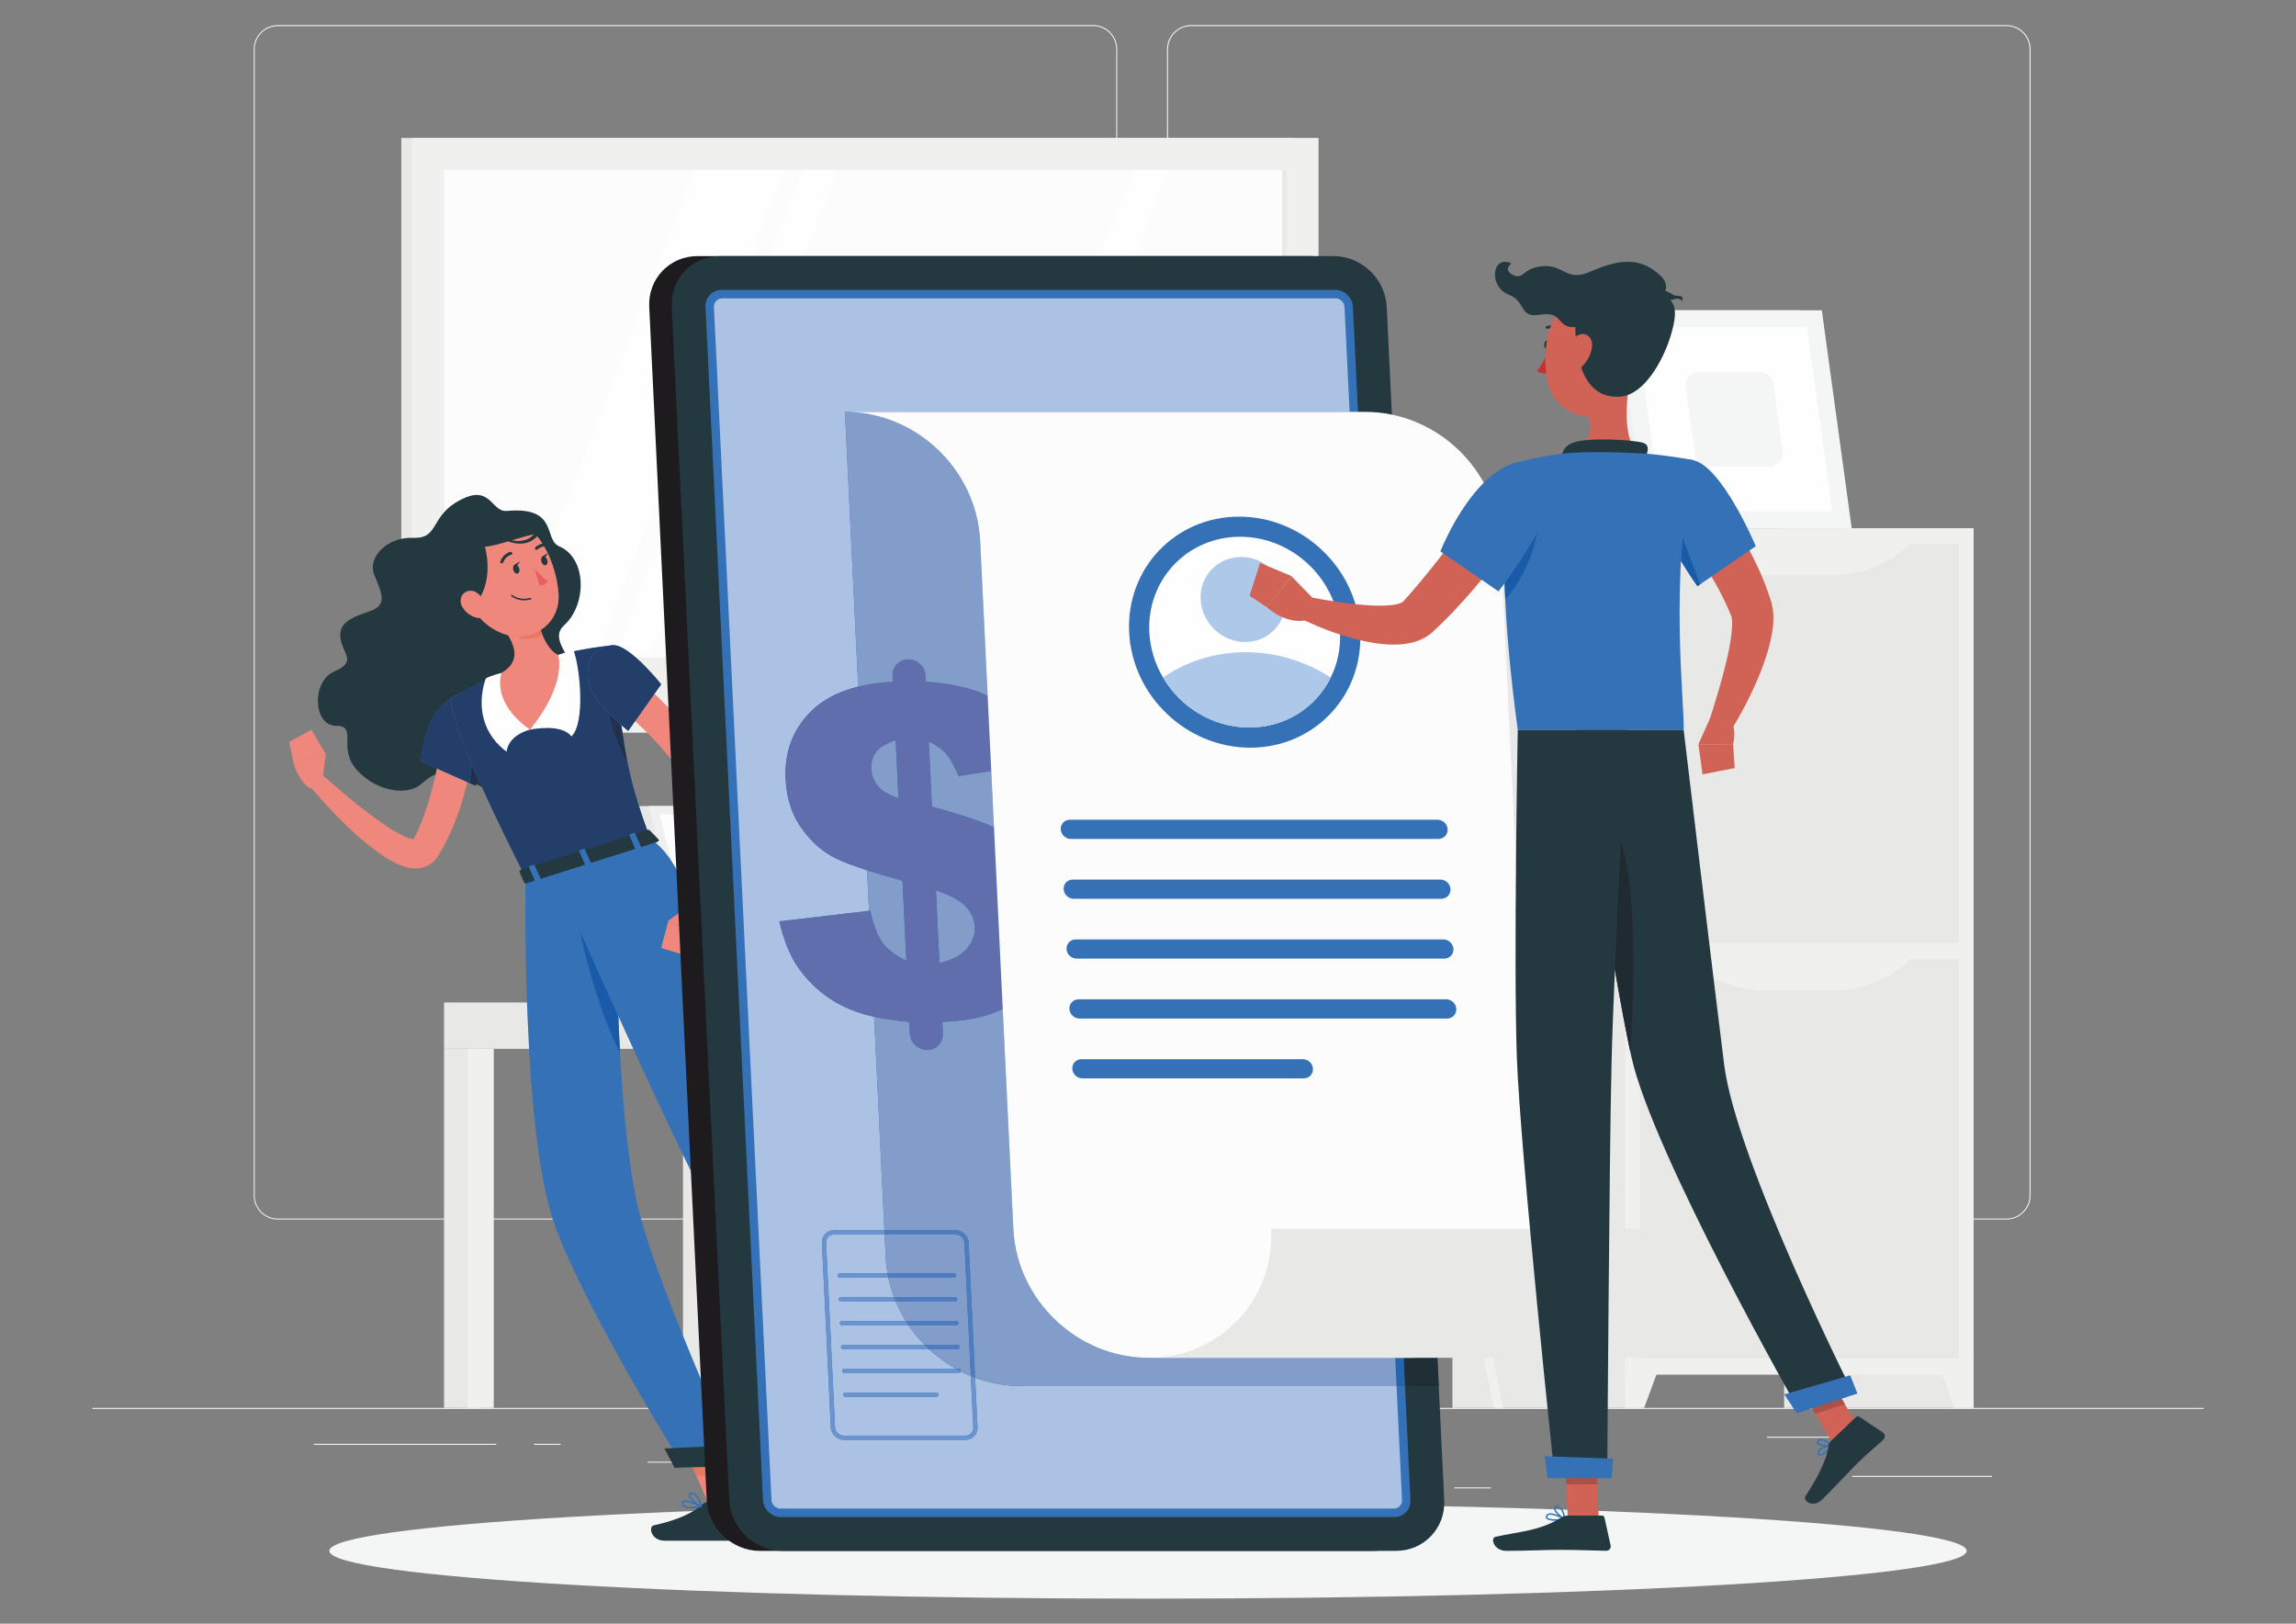 <?xml version="1.0" encoding="UTF-8"?>
<!DOCTYPE svg PUBLIC "-//W3C//DTD SVG 1.1//EN" "http://www.w3.org/Graphics/SVG/1.1/DTD/svg11.dtd">
<!-- Creator: CorelDRAW X7 -->
<svg xmlns="http://www.w3.org/2000/svg" xml:space="preserve" width="297mm" height="210mm" version="1.1" style="shape-rendering:geometricPrecision; text-rendering:geometricPrecision; image-rendering:optimizeQuality; fill-rule:evenodd; clip-rule:evenodd"
viewBox="0 0 29700 21000"
 xmlns:xlink="http://www.w3.org/1999/xlink">
 <rect x="0" y="0" width="29700" height="21000" fill="#808080" stroke="none"/>
 <defs>
  <style type="text/css">
   <![CDATA[
    .fil4 {fill:#FEFEFE;fill-rule:nonzero}
    .fil6 {fill:#EF877C;fill-rule:nonzero}
    .fil14 {fill:#EA5F5D;fill-rule:nonzero}
    .fil5 {fill:#FBFCFB;fill-rule:nonzero}
    .fil7 {fill:#E87763;fill-rule:nonzero}
    .fil3 {fill:#F4F6F5;fill-rule:nonzero}
    .fil2 {fill:#F0F1EF;fill-rule:nonzero}
    .fil0 {fill:#ECEDEC;fill-rule:nonzero}
    .fil1 {fill:#E8E8E7;fill-rule:nonzero}
    .fil25 {fill:#D06355;fill-rule:nonzero}
    .fil29 {fill:#C13231;fill-rule:nonzero}
    .fil26 {fill:#CCCDCB;fill-rule:nonzero}
    .fil27 {fill:#AB5147;fill-rule:nonzero}
    .fil28 {fill:#BBBBB9;fill-rule:nonzero}
    .fil24 {fill:#ADC8E8;fill-rule:nonzero}
    .fil31 {fill:#AAABAA;fill-rule:nonzero}
    .fil16 {fill:#ACC2E5;fill-rule:nonzero}
    .fil30 {fill:#A5A5A3;fill-rule:nonzero}
    .fil22 {fill:#829DC9;fill-rule:nonzero}
    .fil20 {fill:#829DC9;fill-rule:nonzero}
    .fil17 {fill:#6994CD;fill-rule:nonzero}
    .fil21 {fill:#4F7CBE;fill-rule:nonzero}
    .fil9 {fill:#3571B7;fill-rule:nonzero}
    .fil19 {fill:#2664AE;fill-rule:nonzero}
    .fil8 {fill:#243840;fill-rule:nonzero}
    .fil32 {fill:#202B31;fill-rule:nonzero}
    .fil12 {fill:#202F36;fill-rule:nonzero}
    .fil15 {fill:#1E1B1E;fill-rule:nonzero}
    .fil23 {fill:#1C5DA9;fill-rule:nonzero}
    .fil13 {fill:#195BA8;fill-rule:nonzero}
    .fil10 {fill:#223E69;fill-rule:nonzero}
    .fil11 {fill:#22304D;fill-rule:nonzero}
    .fil18 {fill:#616EAD;fill-rule:nonzero}
   ]]>
  </style>
 </defs>
 <g id="Layer_x0020_1">
  <g id="_2122371704544">
   <polygon class="fil0" points="1195,18223 28505,18223 28505,18209 1195,18209 "/>
   <polygon class="fil0" points="23960,19102 25769,19102 25769,19088 23960,19088 "/>
   <polygon class="fil0" points="18812,19250 19286,19250 19286,19237 18812,19237 "/>
   <polygon class="fil0" points="22857,18595 23905,18595 23905,18581 22857,18581 "/>
   <polygon class="fil0" points="4060,18687 6419,18687 6419,18673 4060,18673 "/>
   <polygon class="fil0" points="6906,18687 7252,18687 7252,18673 6906,18673 "/>
   <polygon class="fil0" points="8376,18917 13492,18917 13492,18904 8376,18904 "/>
   <path class="fil0" d="M3593 338c-164,0 -298,133 -298,298l0 14825c0,165 134,299 298,299l10548 0c164,0 298,-134 298,-299l0 -14825c0,-165 -134,-298 -298,-298l-10548 0zm10548 15435l-10548 0c-171,0 -311,-140 -311,-312l0 -14825c0,-172 140,-312 311,-312l10548 0c172,0 311,140 311,312l0 14825c0,172 -139,312 -311,312z"/>
   <path class="fil0" d="M15408 338c-165,0 -298,133 -298,298l0 14825c0,165 133,299 298,299l10547 0c164,0 298,-134 298,-299l0 -14825c0,-165 -134,-298 -298,-298l-10547 0zm10547 15435l-10547 0c-172,0 -312,-140 -312,-312l0 -14825c0,-172 140,-312 312,-312l10547 0c172,0 312,140 312,312l0 14825c0,172 -140,312 -312,312z"/>
   <polygon class="fil1" points="20803,6833 21577,6833 21577,4424 20803,4424 "/>
   <polygon class="fil2" points="23675,6833 21107,6833 20719,4013 23287,4013 "/>
   <polygon class="fil3" points="23953,6833 21301,6833 20913,4013 23566,4013 "/>
   <polygon class="fil4" points="21492,6611 21166,4235 23374,4235 23701,6611 "/>
   <path class="fil3" d="M21929 5891l-123 -891c-14,-100 64,-189 165,-189l802 0c83,0 153,61 165,143l122 892c14,100 -64,189 -164,189l-803 0c-83,0 -153,-61 -164,-144z"/>
   <polygon class="fil1" points="5191,8920 16759,8920 16759,1784 5191,1784 "/>
   <polygon class="fil2" points="5329,8920 17056,8920 17056,1784 5329,1784 "/>
   <polygon class="fil1" points="5191,9473 16759,9473 16759,8920 5191,8920 "/>
   <polygon class="fil2" points="5825,9473 17551,9473 17551,8920 5825,8920 "/>
   <polygon class="fil5" points="5746,8504 16640,8504 16640,2200 5746,2200 "/>
   <polygon class="fil4" points="6545,8504 8987,2200 10140,2200 7698,8504 "/>
   <polygon class="fil4" points="7946,8504 10388,2200 10837,2200 8395,8504 "/>
   <polygon class="fil4" points="12218,8504 14660,2200 15110,2200 12668,8504 "/>
   <polygon class="fil1" points="16587,8504 16640,8504 16640,2200 16587,2200 "/>
   <polygon class="fil1" points="23079,18209 25529,18209 25529,6833 23079,6833 "/>
   <polygon class="fil2" points="25282,18209 25529,18209 25529,17509 25024,17509 "/>
   <polygon class="fil1" points="18788,18209 21237,18209 21237,6833 18788,6833 "/>
   <polygon class="fil2" points="21022,17779 25529,17779 25529,6833 21022,6833 "/>
   <polygon class="fil2" points="21268,18209 21022,18209 21022,17509 21526,17509 "/>
   <polygon class="fil1" points="21213,12197 25337,12197 25337,7033 21213,7033 "/>
   <path class="fil2" d="M23722 7435l-893 0c-388,0 -759,-159 -1026,-441l2945 0c-267,282 -638,441 -1026,441z"/>
   <polygon class="fil1" points="21213,17570 25337,17570 25337,12406 21213,12406 "/>
   <path class="fil2" d="M23722 12808l-893 0c-388,0 -759,-159 -1026,-441l2945 0c-267,282 -638,441 -1026,441z"/>
   <polygon class="fil1" points="8268,10425 12344,10425 12935,12832 8859,12832 "/>
   <polygon class="fil1" points="8859,12832 8875,12965 12952,12965 12935,12832 "/>
   <polygon class="fil2" points="8394,10425 12470,10425 13060,12832 8984,12832 "/>
   <polygon class="fil4" points="9070,12722 8534,10535 12383,10535 12920,12722 "/>
   <polygon class="fil2" points="10046,12832 10063,12965 14551,12965 14535,12832 "/>
   <polygon class="fil1" points="15087,18209 15576,18209 15576,12965 15087,12965 "/>
   <polygon class="fil2" points="15391,18209 15730,18209 15730,12965 15391,12965 "/>
   <polygon class="fil2" points="9542,13565 15835,13565 15835,12965 9542,12965 "/>
   <polygon class="fil1" points="8835,18209 9324,18209 9324,13565 8835,13565 "/>
   <polygon class="fil2" points="9138,18209 9478,18209 9478,13565 9138,13565 "/>
   <polygon class="fil1" points="5744,18209 6233,18209 6233,13565 5744,13565 "/>
   <polygon class="fil2" points="6048,18209 6387,18209 6387,13565 6048,13565 "/>
   <polygon class="fil1" points="11996,18209 12485,18209 12485,13565 11996,13565 "/>
   <polygon class="fil2" points="12300,18209 12639,18209 12639,13565 12300,13565 "/>
   <polygon class="fil1" points="5744,13565 9542,13565 9542,12965 5744,12965 "/>
   <path class="fil2" d="M17163 18209l-119 0 -340 -1673 -59 -294 -371 -1824 -1420 0 -770 3791 -119 0 785 -3860c5,-28 29,-47 57,-47l1515 0c27,0 51,19 57,47l325 1601 60 293 399 1966z"/>
   <path class="fil2" d="M19443 18209l-119 0 -770 -3791 -1420 0 -370 1825 -60 293 -340 1673 -119 0 400 -1967 59 -292 325 -1601c6,-28 30,-47 57,-47l1516 0c28,0 51,19 57,47l784 3860z"/>
   <path class="fil2" d="M15942 14360l2610 0c498,0 774,-339 915,-896l69 -319c57,-263 -40,-541 -261,-693 -108,-73 -237,-116 -377,-116l-1636 0c-339,0 -429,80 -663,591 -234,510 -657,1433 -657,1433z"/>
   <path class="fil2" d="M14811 13860l2554 0 0 500 -2781 0c-72,0 -130,-58 -130,-130l0 -12c0,-198 160,-358 357,-358z"/>
   <path class="fil3" d="M25440 20058c0,341 -4741,618 -10590,618 -5849,0 -10590,-277 -10590,-618 0,-342 4741,-619 10590,-619 5849,0 10590,277 10590,619z"/>
   <polygon class="fil6" points="12285,18310 11935,18536 11301,17799 11651,17573 "/>
   <polygon class="fil6" points="9613,19512 9211,19552 8793,18596 9195,18556 "/>
   <polygon class="fil7" points="9127,19089 9009,19089 8945,18943 9120,18938 "/>
   <path class="fil8" d="M6560 6608c-84,8 -134,-47 -190,-103 -77,-77 -165,-154 -372,-60 -451,206 -299,524 -651,511 -352,-14 -589,261 -510,467 79,205 200,398 -49,480 -248,83 -418,156 -382,362 36,206 212,290 -85,421 -297,131 -267,701 24,701 292,1 12,285 273,573 261,288 659,330 824,185 166,-144 350,-260 662,-41 311,218 838,273 814,-73 -24,-346 -326,-573 -41,-754 284,-180 655,-269 539,-620 -74,-221 -297,-408 -117,-572 293,-265 294,-866 -64,-1018 -208,-89 -8,-519 -675,-459z"/>
   <path class="fil6" d="M6171 9307c-9,162 -30,310 -55,464 -25,152 -58,303 -98,453 -39,150 -88,299 -148,445 -30,74 -64,146 -100,218 -18,36 -37,71 -58,107 -9,17 -20,35 -31,52l-16 26c-9,14 -21,33 -35,49 -28,32 -68,61 -108,80 -41,19 -82,27 -118,30 -73,5 -129,-9 -177,-24 -97,-32 -170,-74 -241,-118 -138,-89 -258,-187 -373,-289 -227,-207 -433,-424 -626,-659l153 -145c109,96 221,194 333,287 112,94 226,186 342,271 115,85 232,168 350,231 58,31 117,57 164,67 22,6 41,5 42,4 1,-1 -3,0 -11,2 -7,2 -15,10 -20,14l-2 2 -1 1 12 -22c8,-15 17,-29 24,-45 15,-30 30,-60 44,-91 28,-63 54,-126 76,-192 46,-131 84,-267 118,-404 34,-138 60,-279 83,-420 23,-139 41,-286 53,-420l424 26z"/>
   <path class="fil9" d="M6489 9359c-22,132 -132,381 -220,568 -65,134 -117,235 -117,235l-77 -34 -633 -282c48,-341 126,-712 503,-877 236,-104 582,154 544,390z"/>
   <path class="fil10" d="M6075 10128l0 0 -29 -13 -395 -176 -209 -93c48,-341 126,-712 503,-877 1,-1 1,-1 2,-1 -65,35 -104,57 -104,57 0,0 -8,6 -8,39 0,72 37,274 272,826 -17,83 -27,170 -32,238z"/>
   <path class="fil11" d="M6152 10162l-77 -34c5,-68 15,-155 32,-238 26,61 54,125 84,194 -12,24 -22,44 -29,58 -7,13 -10,20 -10,20z"/>
   <path class="fil6" d="M4165 10120l50 -368 -413 135c0,0 66,223 213,314l150 -81z"/>
   <polygon class="fil6" points="4028,9438 3740,9596 3802,9887 4215,9752 "/>
   <path class="fil8" d="M11806 18425l380 -272c13,-10 31,-8 43,4l259 269c27,28 21,77 -11,99 -134,93 -204,131 -371,250 -102,74 -319,252 -460,354 -139,99 -250,-33 -200,-88 224,-247 283,-415 318,-554 7,-25 22,-47 42,-62z"/>
   <path class="fil8" d="M9158 19427l493 0c18,0 34,13 39,30l107 391c11,40 -18,77 -60,78 -174,1 -256,1 -473,1 -133,0 -479,0 -663,0 -180,0 -218,-183 -143,-199 334,-74 527,-176 630,-274 19,-17 44,-27 70,-27z"/>
   <path class="fil9" d="M8408 10839c-311,98 -972,307 -1610,509 -1114,-2206 -955,-2323 -955,-2323 0,0 257,-146 524,-269 41,-18 82,-36 122,-53 232,-98 456,-159 731,-232 37,-10 73,-19 110,-27 313,-72 602,-99 602,-99 24,305 48,564 75,788 34,293 70,527 111,730 77,377 169,644 290,976z"/>
   <path class="fil10" d="M6798 11348c-270,-535 -466,-947 -607,-1264 -30,-69 -58,-133 -84,-194 -235,-552 -272,-754 -272,-826 0,-33 8,-39 8,-39 0,0 257,-146 524,-269 41,-18 82,-36 122,-53 0,0 0,0 0,0 -4,10 -141,373 366,734 491,-604 365,-966 365,-966 0,0 0,0 0,0 37,-10 73,-19 110,-27 230,-53 448,-82 547,-93 -193,33 -274,191 -274,368 0,29 2,57 6,86 18,130 141,287 262,413 44,224 144,498 247,645l0 0c-29,-143 -55,-301 -81,-485l0 0c26,184 52,342 81,485 77,377 169,644 290,976 -12,3 -23,7 -36,11 -323,102 -959,303 -1574,498zm1134 -3003c0,0 0,0 0,0l0 0c0,0 0,0 0,0z"/>
   <path class="fil11" d="M8118 9863c-103,-147 -203,-421 -247,-645 60,63 120,119 166,160 26,184 52,342 81,485z"/>
   <path class="fil4" d="M6855 9437c0,0 406,-88 537,88 179,-176 115,-865 29,-1111 -68,6 -201,57 -201,57l-286 443 -79 523z"/>
   <path class="fil4" d="M6855 9437c0,0 -275,62 -302,285 -381,-285 -356,-702 -269,-947 62,-38 205,-72 205,-72l287 315 79 419z"/>
   <path class="fil6" d="M6949 8006c52,201 137,400 271,465 0,0 126,362 -365,966 -515,-366 -366,-735 -366,-735 243,-145 175,-338 71,-506l143 -229c63,-101 216,-77 246,39z"/>
   <path class="fil12" d="M6657 8041c0,0 0,0 0,0l0 0 45 -74c11,-17 24,-30 39,-40 -15,10 -28,23 -38,40l-46 74zm300 -3c-3,-11 -6,-22 -8,-32 -11,-40 -36,-69 -67,-86 31,16 56,46 67,86 2,10 5,21 8,32z"/>
   <path class="fil7" d="M6810 8264c-86,0 -151,-32 -148,-114 1,-20 -2,-60 -5,-109l46 -74c10,-17 23,-30 38,-40 23,-16 49,-23 76,-23 22,0 45,5 65,16 31,17 56,46 67,86 2,10 5,21 8,32 17,62 38,123 62,180 -69,29 -145,46 -209,46z"/>
   <path class="fil6" d="M5961 7456c141,388 193,555 453,698 390,216 835,-43 812,-465 -21,-380 -249,-950 -682,-992 -427,-41 -725,372 -583,759z"/>
   <path class="fil8" d="M6621 6988c106,-32 208,-63 284,-76 -33,43 -131,110 -284,76zm344 -114c-133,-128 -272,-277 -541,-248 -296,32 -413,211 -413,211l-254 557c0,0 158,716 418,382 150,-193 156,-485 98,-704 83,-8 192,-38 301,-70 120,45 255,45 355,-47 22,-20 38,-36 50,-48l9 -11c31,-38 6,-33 -23,-22z"/>
   <path class="fil6" d="M5980 7850c43,74 116,122 184,139 103,26 151,-67 120,-162 -27,-86 -114,-203 -216,-186 -100,16 -137,125 -88,209z"/>
   <path class="fil9" d="M6798 11348c0,0 -57,3299 376,4491 416,1143 1654,3107 1654,3107l717 -19c0,0 -1140,-2486 -1327,-3470 -310,-1632 -241,-4482 -241,-4482l-1179 373z"/>
   <path class="fil13" d="M8020 13616c-225,-432 -428,-1126 -522,-1588 141,316 314,702 500,1112 6,157 13,316 22,476zm-386 -2529l1 -3 341 -109c0,0 0,1 0,2l-342 110z"/>
   <polygon class="fil8" points="8726,18983 9613,18960 9561,18688 8594,18734 "/>
   <path class="fil9" d="M7151 11242c0,0 1119,2561 1843,4019 585,1177 2403,2757 2403,2757l499 -346c0,0 -1368,-1871 -1772,-2669 -1292,-2556 -973,-3609 -1716,-4164l-1257 403z"/>
   <polygon class="fil8" points="11425,18183 12010,17767 11877,17511 11234,17998 "/>
   <path class="fil8" d="M8402 10737l118 121c9,9 -1,25 -19,31l-1688 534c-15,5 -29,1 -33,-8l-60 -139c-4,-10 6,-22 22,-27l1630 -516c12,-4 24,-2 30,4z"/>
   <path class="fil9" d="M8241 10988l43 -13c9,-3 14,-10 12,-15l-80 -181c-2,-5 -11,-7 -20,-4l-44 13c-8,3 -14,10 -11,15l79 181c3,5 12,7 21,4z"/>
   <path class="fil9" d="M6940 11400l44 -14c9,-3 14,-9 12,-15l-80 -180c-2,-6 -12,-8 -20,-5l-44 14c-9,3 -14,9 -11,14l79 181c3,5 12,7 20,5z"/>
   <path class="fil9" d="M7590 11194l44 -14c9,-3 14,-9 12,-14l-80 -181c-2,-5 -11,-7 -20,-5l-44 14c-8,3 -14,9 -11,15l79 180c3,6 12,8 20,5z"/>
   <path class="fil8" d="M6640 7372c10,32 34,53 55,46 21,-6 31,-37 21,-69 -10,-32 -34,-53 -55,-47 -21,6 -31,37 -21,70z"/>
   <path class="fil8" d="M7003 7263c10,33 35,53 56,47 21,-6 30,-37 20,-69 -9,-32 -34,-53 -55,-47 -21,6 -30,37 -21,69z"/>
   <path class="fil8" d="M7015 7198l71 -45c0,0 -22,72 -71,45z"/>
   <path class="fil14" d="M6913 7347c0,0 95,122 175,171 -30,52 -108,55 -108,55l-67 -226z"/>
   <path class="fil8" d="M6871 7749l3 -10c-1,-5 -7,-8 -12,-7 -140,42 -236,-37 -237,-38l-14 2 1 13c4,4 105,87 256,42l3 -2z"/>
   <path class="fil8" d="M6503 7283l6 -8c30,-82 101,-99 102,-99 10,-2 17,-13 15,-24 -3,-10 -13,-17 -24,-14 -4,0 -92,21 -130,123 -4,10 1,22 11,26 7,2 14,1 20,-4z"/>
   <path class="fil8" d="M7114 7057l1 -3c2,-11 -5,-21 -16,-23 -107,-21 -171,44 -173,47 -8,7 -8,20 0,27 8,8 20,8 28,0 2,-2 53,-52 138,-36 9,2 18,-3 22,-12z"/>
   <path class="fil6" d="M8177 8730c65,49 120,94 177,144 55,49 110,98 164,149 107,103 209,210 307,323 97,112 188,231 272,356 22,31 41,64 61,96 21,31 40,64 59,97 18,34 37,65 56,102l29 61 23 61c57,164 70,325 70,480 -3,155 -20,305 -49,451 -28,147 -65,289 -107,429 -46,140 -93,276 -155,412l-197 -73c34,-131 66,-269 90,-404 26,-136 47,-272 59,-408 12,-135 17,-269 9,-399 -4,-64 -12,-127 -23,-187 -13,-60 -30,-117 -50,-169l-16 -38 -19 -34c-15,-25 -35,-55 -52,-82 -17,-29 -36,-56 -56,-83 -19,-27 -37,-55 -58,-81 -80,-107 -169,-209 -259,-310 -91,-100 -188,-196 -288,-289 -49,-46 -100,-92 -151,-137 -51,-43 -105,-90 -152,-128l256 -339z"/>
   <path class="fil6" d="M8947 11688l-300 219 385 202c0,0 114,-202 77,-371l-162 -50z"/>
   <polygon class="fil6" points="8552,12260 8866,12357 9032,12109 8647,11907 "/>
   <path class="fil9" d="M7932 8345c210,-10 621,505 621,505l-427 603c0,0 -480,-381 -517,-648 -32,-227 57,-448 323,-460z"/>
   <path class="fil10" d="M8126 9453c0,0 -36,-28 -89,-75 -46,-41 -106,-97 -166,-160 -121,-126 -244,-283 -262,-413 -4,-29 -6,-57 -6,-86 0,-193 97,-364 329,-374 2,0 4,0 6,0 211,0 615,505 615,505l-50 70 -38 53 -249 353 -90 127z"/>
   <path class="fil9" d="M11782 18496c-60,5 -139,19 -153,43 -2,3 -3,7 0,15 8,13 17,21 29,22 28,4 74,-26 124,-80zm-120 100l-6 0c-19,-2 -34,-13 -44,-33 -8,-15 -4,-27 0,-34 26,-46 176,-53 193,-54l10 5 -2 11c-35,40 -99,105 -151,105z"/>
   <path class="fil9" d="M11675 18391c-9,0 -16,3 -23,9 -9,8 -8,15 -6,19 12,26 90,54 140,56 -25,-31 -72,-80 -107,-84l-4 0zm121 104c-51,0 -150,-28 -168,-68 -4,-8 -7,-25 11,-42 12,-10 26,-15 42,-13 60,6 130,103 133,107l1 10 -8 6 -11 0z"/>
   <path class="fil9" d="M8861 19424c-9,0 -16,1 -20,4 -2,1 -4,4 -4,9 1,14 7,25 18,33 29,22 97,25 185,9 -61,-27 -140,-55 -179,-55zm78 85c-38,0 -74,-6 -96,-23 -16,-12 -24,-28 -25,-48 -1,-14 6,-22 12,-26 45,-31 213,46 246,61l6 10 -8 9c-36,8 -87,17 -135,17z"/>
   <path class="fil9" d="M8949 19325l-6 1c-11,1 -16,4 -17,9 -4,27 74,98 131,129 -13,-43 -49,-139 -108,-139zm123 167l-4 -1c-56,-23 -168,-112 -161,-159 1,-10 8,-23 33,-26 98,-12 140,166 141,174l-3 10 -6 2z"/>
   <path class="fil8" d="M6652 7307l71 -46c0,0 -22,72 -71,46z"/>
   <path class="fil15" d="M16960 3312l-7938 0c-361,0 -641,295 -624,656l744 15434c17,361 327,656 687,656l7938 0c361,0 642,-295 624,-656l-744 -15434c-17,-361 -326,-656 -687,-656z"/>
   <path class="fil8" d="M17251 3312l-7938 0c-360,0 -641,295 -624,656l744 15434c18,361 327,656 687,656l7939 0c360,0 641,-295 623,-656l-744 -15434c-17,-361 -326,-656 -687,-656z"/>
   <path class="fil9" d="M10099 19621c-118,0 -223,-100 -229,-219l-744 -15434c-6,-119 90,-219 208,-219l7938 0c119,0 224,100 229,219l744 15434c6,119 -89,219 -207,219l-7939 0z"/>
   <path class="fil16" d="M18032 19511l-7938 0c-58,0 -112,-51 -114,-109l-745 -15434c-2,-58 46,-109 104,-109l7939 0c58,0 111,51 114,109l66 1359 -1118 0c-1,0 -3,0 -4,0l-5406 0 0 0 171 3553c-259,64 -464,172 -616,326 -232,233 -339,523 -323,870 13,254 83,469 213,646 129,177 278,305 447,385 95,45 226,94 394,149l25 524 -1160 136c45,195 106,361 182,498 77,138 183,266 319,385 135,119 294,212 475,279 75,28 158,52 250,72l133 2761 -653 0c-43,0 -83,17 -113,48 -29,31 -44,72 -42,115l115 2388c4,88 80,160 168,160l1575 0c43,0 83,-17 113,-48 29,-30 44,-71 42,-115l-31 -639c186,68 385,106 592,106l4859 0 71 1476c3,58 -46,109 -104,109zm-5542 -943l-1575 0c-60,0 -111,-49 -113,-109l-116 -2387c-1,-29 9,-55 28,-75 19,-20 45,-31 73,-31l656 0 14 292c3,71 11,141 23,210l-619 0c-15,0 -27,12 -27,27 0,15 12,28 27,28l630 0c18,87 43,172 73,254l-688 0c-15,0 -27,12 -27,27 0,15 12,27 27,27l710 0c37,89 80,173 130,254l-825 0c-15,0 -28,12 -28,28 0,15 13,27 28,27l861 0c61,91 130,176 207,254l-1053 0c-15,0 -28,12 -28,27 0,15 13,27 28,27l1108 0c105,98 221,184 346,254l-1439 0c-16,0 -28,13 -28,28 0,15 12,27 28,27l1480 0c12,0 22,-8 26,-19 43,22 87,42 131,60l32 664c2,28 -8,55 -27,75 -19,20 -45,31 -73,31zm-1555 -557c-15,0 -27,12 -27,27 0,15 12,28 27,28l1177 0c15,0 28,-13 28,-28 0,-15 -13,-27 -28,-27l-1177 0z"/>
   <path class="fil17" d="M12490 18622l-1575 0c-88,0 -164,-72 -168,-160l-115 -2388c-2,-43 13,-84 42,-115 30,-31 70,-48 113,-48l653 0 3 55 -656 0c-28,0 -54,11 -73,31 -19,20 -29,46 -28,75l116 2387c2,60 53,109 113,109l1575 0c28,0 54,-11 73,-31 19,-20 29,-47 27,-75l-32 -664c19,8 37,15 56,22l31 639c2,44 -13,85 -42,115 -30,31 -70,48 -113,48z"/>
   <path class="fil17" d="M11491 16523l-630 0c-15,0 -27,-13 -27,-28 0,-15 12,-27 27,-27l619 0c3,18 7,37 11,55z"/>
   <path class="fil17" d="M11586 16831l-710 0c-15,0 -27,-12 -27,-27 0,-15 12,-27 27,-27l688 0c7,18 14,36 22,54z"/>
   <path class="fil17" d="M11752 17140l-861 0c-15,0 -28,-12 -28,-27 0,-16 13,-28 28,-28l825 0c12,19 24,37 36,55z"/>
   <path class="fil17" d="M12014 17448l-1108 0c-15,0 -28,-12 -28,-27 0,-15 13,-27 28,-27l1053 0c18,18 36,37 55,54z"/>
   <path class="fil17" d="M12401 17757l-1480 0c-16,0 -28,-12 -28,-27 0,-15 12,-28 28,-28l1439 0c22,13 45,25 67,36 -4,11 -14,19 -26,19z"/>
   <path class="fil17" d="M12112 18066l-1177 0c-15,0 -27,-13 -27,-28 0,-15 12,-27 27,-27l1177 0c15,0 28,12 28,27 0,15 -13,28 -28,28z"/>
   <path class="fil18" d="M11307 13150c-92,-20 -175,-44 -250,-72 -181,-67 -340,-160 -475,-279 -136,-119 -242,-247 -319,-385 -76,-137 -137,-303 -182,-498l1160 -136 66 1370zm-91 -1894c-168,-55 -299,-104 -394,-149 -169,-80 -318,-208 -447,-385 -130,-177 -200,-392 -213,-646 -16,-347 91,-637 323,-870 152,-154 357,-262 616,-326l115 2376z"/>
   <path class="fil12" d="M18611 17926l-437 0 -17 -365 93 0c118,0 232,-12 342,-36l19 401z"/>
   <polygon class="fil19" points="18174,17926 18065,17926 18047,17561 18157,17561 "/>
   <path class="fil20" d="M18065 17926l-4859 0c-207,0 -406,-38 -592,-106l-84 -1748c-4,-89 -80,-161 -168,-161l-922 0 -133 -2761c133,30 285,52 455,67l7 149c6,118 106,214 224,214 118,0 209,-96 203,-214l-7 -149c239,-10 440,-41 604,-95 60,-20 120,-44 178,-74l137 2845c44,921 827,1668 1748,1668l3191 0 18 365zm-5507 -128c-44,-18 -88,-38 -131,-60 1,-3 1,-5 1,-8 0,-15 -12,-28 -27,-28l-41 0c-125,-70 -241,-156 -346,-254l372 0c15,0 27,-12 27,-27 0,-15 -12,-27 -27,-27l-427 0c-77,-78 -146,-163 -207,-254l619 0c15,0 28,-12 28,-27 0,-16 -13,-28 -28,-28l-655 0c-50,-81 -93,-165 -130,-254l770 0c15,0 28,-12 28,-27 0,-15 -13,-27 -28,-27l-792 0c-30,-82 -55,-167 -73,-254l851 0c15,0 27,-13 27,-28 0,-15 -12,-27 -27,-27l-862 0c-12,-69 -20,-139 -23,-210l-14 -292 919 0c60,0 110,49 113,108l83 1724z"/>
   <path class="fil21" d="M12614 17820c-19,-7 -37,-14 -56,-22l-83 -1724c-3,-59 -53,-108 -113,-108l-919 0 -3 -55 922 0c88,0 164,72 168,161l84 1748z"/>
   <path class="fil21" d="M12342 16523l-851 0c-4,-18 -8,-37 -11,-55l862 0c15,0 27,12 27,27 0,15 -12,28 -27,28z"/>
   <path class="fil21" d="M12356 16831l-770 0c-8,-18 -15,-36 -22,-54l792 0c15,0 28,12 28,27 0,15 -13,27 -28,27z"/>
   <path class="fil21" d="M12371 17140l-619 0c-12,-18 -24,-36 -36,-55l655 0c15,0 28,12 28,28 0,15 -13,27 -28,27z"/>
   <path class="fil21" d="M12386 17448l-372 0c-19,-17 -37,-36 -55,-54l427 0c15,0 27,12 27,27 0,15 -12,27 -27,27z"/>
   <path class="fil21" d="M12427 17738c-22,-11 -45,-23 -67,-36l41 0c15,0 27,13 27,28 0,3 0,5 -1,8z"/>
   <path class="fil22" d="M12152 12454l-45 -939c192,66 323,138 392,215 69,78 106,162 110,254 5,106 -29,201 -102,286 -73,85 -191,147 -355,184zm-428 -30c-140,-66 -242,-142 -305,-228 -64,-85 -118,-225 -162,-418l-16 2 -25 -524c130,42 283,87 458,135l50 1033zm1133 -1726c-210,-91 -477,-179 -802,-265l-41 -846c104,55 179,109 226,162 46,54 100,150 161,289l421 -68 35 728zm-1235 -373c-125,-43 -214,-97 -267,-160 -52,-64 -81,-139 -85,-225 -4,-82 17,-154 63,-215 46,-60 130,-111 253,-153l36 753zm1153 -1327c-213,-100 -480,-160 -798,-180l-4 -76c-6,-118 -106,-214 -224,-214 -118,0 -209,96 -203,214l4 76c-164,8 -314,29 -449,62l-171 -3553c921,0 1704,747 1749,1669l96 2002z"/>
   <path class="fil18" d="M11993 13580c-118,0 -218,-96 -224,-214l-7 -149c-170,-15 -322,-37 -455,-67l-66 -1370 16 -2c44,193 98,333 162,418 63,86 165,162 305,228l-50 -1033c-175,-48 -328,-93 -458,-135l-115 -2376c135,-33 285,-54 449,-62l-4 -76c-6,-118 85,-214 203,-214 118,0 218,96 224,214l4 76c318,20 585,80 798,180l47 972 -421 68c-61,-139 -115,-235 -161,-289 -47,-53 -122,-107 -226,-162l41 846c325,86 592,174 802,265l114 2350c-58,30 -118,54 -178,74 -164,54 -365,85 -604,95l7 149c6,118 -85,214 -203,214zm114 -2065l45 939c164,-37 282,-99 355,-184 73,-85 107,-180 102,-286 -4,-92 -41,-176 -110,-254 -69,-77 -200,-149 -392,-215zm-521 -1943c-123,42 -207,93 -253,153 -46,61 -67,133 -63,215 4,86 33,161 85,225 53,63 142,117 267,160l-36 -753z"/>
   <path class="fil23" d="M16340 5327l-5410 0 5406 0c1,0 3,0 4,0z"/>
   <path class="fil5" d="M17660 5327l-6730 0c921,0 1704,747 1749,1669l429 8897c44,921 827,1668 1748,1668l3394 0c921,0 1632,-747 1588,-1668l-429 -8897c-45,-922 -827,-1669 -1749,-1669z"/>
   <path class="fil1" d="M16444 15893c45,921 -666,1668 -1588,1668l6730 0c922,0 1633,-747 1588,-1668l-6730 0z"/>
   <path class="fil9" d="M18608 10850l-4757 0c-68,0 -126,-56 -130,-124l0 0c-3,-68 50,-124 118,-124l4757 0c68,0 127,56 130,124l0 0c3,68 -50,124 -118,124z"/>
   <path class="fil9" d="M18645 11624l-4756 0c-69,0 -127,-56 -130,-124 -4,-68 49,-124 118,-124l4756 0c69,0 127,56 130,124 4,68 -50,124 -118,124z"/>
   <path class="fil9" d="M18683 12398l-4757 0c-68,0 -127,-55 -130,-124 -3,-68 50,-124 118,-124l4757 0c68,0 126,56 130,124 3,69 -50,124 -118,124z"/>
   <path class="fil9" d="M18720 13173l-4757 0c-68,0 -126,-56 -130,-124 -3,-69 50,-124 118,-124l4757 0c68,0 127,55 130,124 3,68 -50,124 -118,124z"/>
   <path class="fil9" d="M16866 13947l-2865 0c-69,0 -127,-56 -130,-124 -4,-68 49,-124 118,-124l2865 0c68,0 127,56 130,124 3,68 -50,124 -118,124z"/>
   <path class="fil9" d="M17595 8176c40,825 -597,1494 -1422,1494 -826,0 -1527,-669 -1567,-1494 -39,-825 597,-1494 1423,-1494 825,0 1526,669 1566,1494z"/>
   <path class="fil4" d="M17334 8176c10,213 -34,413 -121,587 -189,385 -584,646 -1053,646 -469,0 -889,-261 -1115,-646 -104,-174 -167,-374 -178,-587 -32,-682 493,-1234 1174,-1234 681,0 1260,552 1293,1234z"/>
   <path class="fil24" d="M16160 9409c-469,0 -889,-261 -1115,-646 300,-207 667,-328 1068,-328 401,0 780,121 1100,328 -189,385 -584,646 -1053,646z"/>
   <path class="fil24" d="M16107 8303c-304,0 -561,-246 -576,-549 -15,-304 219,-550 523,-550 303,0 561,246 576,550 14,303 -220,549 -523,549z"/>
   <polygon class="fil25" points="20681,19648 20280,19648 20240,18719 20641,18719 "/>
   <polygon class="fil26" points="20662,19198 20662,19198 20641,18719 20642,18719 "/>
   <polygon class="fil27" points="20662,19198 20261,19198 20240,18719 20641,18719 "/>
   <polygon class="fil25" points="24097,18559 23715,18683 23236,17862 23617,17738 "/>
   <polygon class="fil28" points="23865,18161 23817,18080 23817,18079 23865,18161 "/>
   <polygon class="fil27" points="23483,18286 23435,18204 23817,18080 23865,18161 "/>
   <path class="fil25" d="M22038 6221c50,61 92,115 135,174 43,58 84,117 125,176 81,118 158,239 231,364 144,251 275,513 368,804l9 27 5 14 6 23 10 45 6 41c8,54 8,102 6,148 -4,91 -19,171 -36,247 -34,154 -84,292 -137,427 -109,269 -239,518 -391,762l-271 -130c82,-256 162,-519 224,-774 32,-127 56,-255 70,-373 7,-59 10,-117 7,-164 -2,-23 -4,-44 -8,-58l-3 -10 -3 -5 0 -2 -5 -10 -9 -22 -36 -85 -41 -85c-27,-57 -58,-114 -88,-171 -62,-113 -129,-225 -199,-336 -71,-111 -144,-220 -219,-329 -74,-108 -156,-218 -230,-317l474 -381z"/>
   <path class="fil25" d="M22127 9277l-157 348 449 0c0,0 71,-264 -91,-370l-201 22z"/>
   <polygon class="fil25" points="22023,10015 22439,9934 22419,9625 21970,9625 "/>
   <path class="fil8" d="M20051 4461c0,32 -17,58 -38,58 -21,0 -38,-26 -38,-58 0,-32 17,-59 38,-59 21,0 38,27 38,59z"/>
   <path class="fil29" d="M20037 4519c0,0 -74,187 -155,277 58,54 155,29 155,29l0 -306z"/>
   <path class="fil8" d="M20166 4282l-11 -4c-69,-50 -135,-25 -135,-25 -10,4 -21,-1 -25,-11 -4,-10 1,-21 11,-24 4,-2 86,-32 171,29 9,6 11,18 4,27 -3,5 -9,8 -15,8z"/>
   <path class="fil25" d="M21096 4834c-58,294 -115,831 90,1027 0,0 -80,298 -625,298 -600,0 -287,-298 -287,-298 327,-78 319,-321 262,-549l560 -478z"/>
   <path class="fil8" d="M21265 5964c43,-95 90,-203 -8,-236 -107,-38 -697,-75 -900,-6 -204,70 -146,261 -146,261l1054 -19z"/>
   <path class="fil9" d="M23544 18758l-8 9c-4,7 -5,14 -3,22 4,17 12,18 15,19 28,4 87,-52 124,-101 -40,8 -102,26 -128,51zm89 21c-30,28 -63,51 -88,47 -10,-1 -24,-8 -31,-32 -3,-13 -1,-25 6,-37 33,-51 166,-72 171,-73l10 4 0 10c-11,18 -38,52 -68,81z"/>
   <path class="fil9" d="M23529 18639l-3 3c-8,9 -5,14 -4,16 15,23 98,35 149,30 -27,-22 -82,-61 -121,-58 -9,0 -16,3 -21,9zm170 61l-4 2c-45,13 -164,5 -189,-33 -4,-7 -10,-22 5,-39 9,-12 22,-18 38,-19 60,-5 147,72 150,75l3 9 -3 5z"/>
   <path class="fil9" d="M20055 19591c-6,0 -13,0 -18,2 -9,2 -15,7 -19,13 -6,12 -4,18 -2,21 19,26 121,27 195,16 -37,-19 -109,-52 -156,-52zm64 78c-52,0 -101,-8 -118,-31 -6,-8 -10,-22 1,-41 6,-11 16,-19 30,-22 67,-19 207,61 213,65l5 9 -8 8c-26,5 -75,12 -123,12z"/>
   <path class="fil9" d="M20142 19495l-5 0c-18,2 -19,9 -19,11 -4,27 61,95 110,125 -5,-32 -19,-96 -53,-124 -10,-8 -21,-12 -33,-12zm98 162l-4 0c-48,-22 -144,-109 -137,-154 2,-11 10,-24 36,-27 19,-2 37,4 52,16 51,42 62,150 63,155l-4 9 -6 1z"/>
   <path class="fil8" d="M23682 18639l326 -312c12,-11 30,-13 44,-3l304 203c31,21 34,66 7,92 -116,107 -178,153 -321,290 -88,84 -352,371 -474,488 -119,113 -252,11 -213,-48 177,-262 287,-514 297,-647 2,-24 13,-46 30,-63z"/>
   <path class="fil8" d="M20283 19601l438 0c16,0 31,12 34,28l79 357c9,36 -19,72 -57,71 -158,-3 -387,-12 -585,-12 -233,0 -433,13 -706,13 -165,0 -210,-167 -141,-182 314,-69 570,-76 841,-243 30,-18 62,-32 97,-32z"/>
   <path class="fil25" d="M19710 6773c-159,235 -324,454 -501,671 -177,216 -363,427 -568,627l-79 74 -20 19 -14 13 -20 17c-27,22 -55,41 -82,55 -111,60 -210,75 -298,84 -177,13 -327,-10 -473,-39 -290,-63 -552,-161 -811,-285l100 -285c257,48 525,91 775,106 124,7 248,5 342,-14 47,-9 83,-27 91,-36l1 -3 -1 0 1 0 4 -5 16 -17 64 -72c171,-194 336,-402 497,-614 161,-210 322,-429 475,-641l501 345z"/>
   <path class="fil9" d="M21905 5952c376,86 807,1112 807,1112l-755 517c0,0 -286,-400 -499,-848 -223,-469 62,-869 447,-781z"/>
   <path class="fil30" d="M21957 7581c0,0 0,0 0,0l22 -15 -22 15z"/>
   <path class="fil13" d="M21957 7581c-3,-4 -95,-133 -213,-326 5,-100 12,-201 21,-304l227 606 -13 9 -22 15z"/>
   <path class="fil9" d="M19657 5973c0,0 -427,482 -24,3468 647,0 1831,0 2146,0 15,-329 -192,-1937 126,-3489 0,0 -368,-74 -719,-91 -274,-13 -671,-22 -912,0 -318,29 -617,112 -617,112z"/>
   <path class="fil30" d="M19471 7755c-9,-193 -12,-365 -11,-520l0 0c-1,155 2,327 11,520 0,0 0,0 0,0z"/>
   <path class="fil13" d="M19471 7755c-9,-193 -12,-365 -11,-520l435 -399c-7,9 -54,493 -424,919z"/>
   <path class="fil9" d="M20080 6298c53,380 -696,1351 -696,1351l-752 -518c0,0 209,-535 560,-886 401,-400 830,-360 888,53z"/>
   <path class="fil25" d="M16998 7753l-295 -304 -314 405c0,0 239,231 524,165l85 -266z"/>
   <polygon class="fil25" points="16299,7281 16164,7706 16389,7854 16703,7449 "/>
   <path class="fil25" d="M21131 4392c-25,398 -19,632 -219,836 -302,307 -793,125 -888,-272 -85,-357 -31,-947 358,-1106 383,-155 773,145 749,542z"/>
   <path class="fil8" d="M21477 3563c123,112 71,238 7,261 198,41 227,199 123,532 -100,319 -341,747 -642,773 -452,40 -584,-432 -587,-899 -256,15 -146,-211 -460,-159 -271,46 -170,-168 -402,-260 -269,-108 -215,-522 36,-404 0,0 -117,77 19,149 136,72 122,-94 390,-114 268,-21 300,209 613,71 395,-174 652,-181 903,50z"/>
   <path class="fil8" d="M21327 3821c0,0 51,-95 174,-69 122,26 133,80 210,74 77,-7 49,74 49,74 0,0 -21,-61 -114,-27 -93,34 -153,-50 -193,-12 -40,38 -126,-40 -126,-40z"/>
   <path class="fil25" d="M20592 4500c-17,103 -76,195 -140,253 -98,86 -182,17 -185,-101 -3,-107 45,-280 157,-322 110,-41 188,53 168,170z"/>
   <path class="fil8" d="M20394 9441c0,0 456,3067 706,4215 273,1258 2177,4599 2177,4599l698 -227c0,0 -1515,-3012 -1672,-4258 -169,-1351 -524,-4329 -524,-4329l-1385 0z"/>
   <polygon class="fil9" points="23081,18034 23241,18279 24027,18023 23934,17788 "/>
   <path class="fil30" d="M21022 13273c-42,-218 -87,-467 -133,-732 46,265 91,514 133,732l0 0z"/>
   <path class="fil31" d="M21090 13610c-22,-100 -44,-213 -68,-337l0 0c24,123 46,236 68,337 0,0 0,0 0,0z"/>
   <path class="fil32" d="M21090 13610c-22,-101 -44,-214 -68,-337 -42,-218 -87,-467 -133,-732 -113,-652 -233,-1397 -325,-1993 23,-12 49,-18 78,-18 13,0 26,1 40,4 527,103 471,2066 408,3076z"/>
   <path class="fil8" d="M19633 9441c0,0 -55,3000 -12,4224 46,1273 490,5440 490,5440l680 0c0,0 25,-4093 55,-5343 33,-1363 198,-4321 198,-4321l-1411 0z"/>
   <polygon class="fil9" points="19980,18834 20019,19117 20846,19117 20868,18865 "/>
  </g>
 </g>
</svg>
